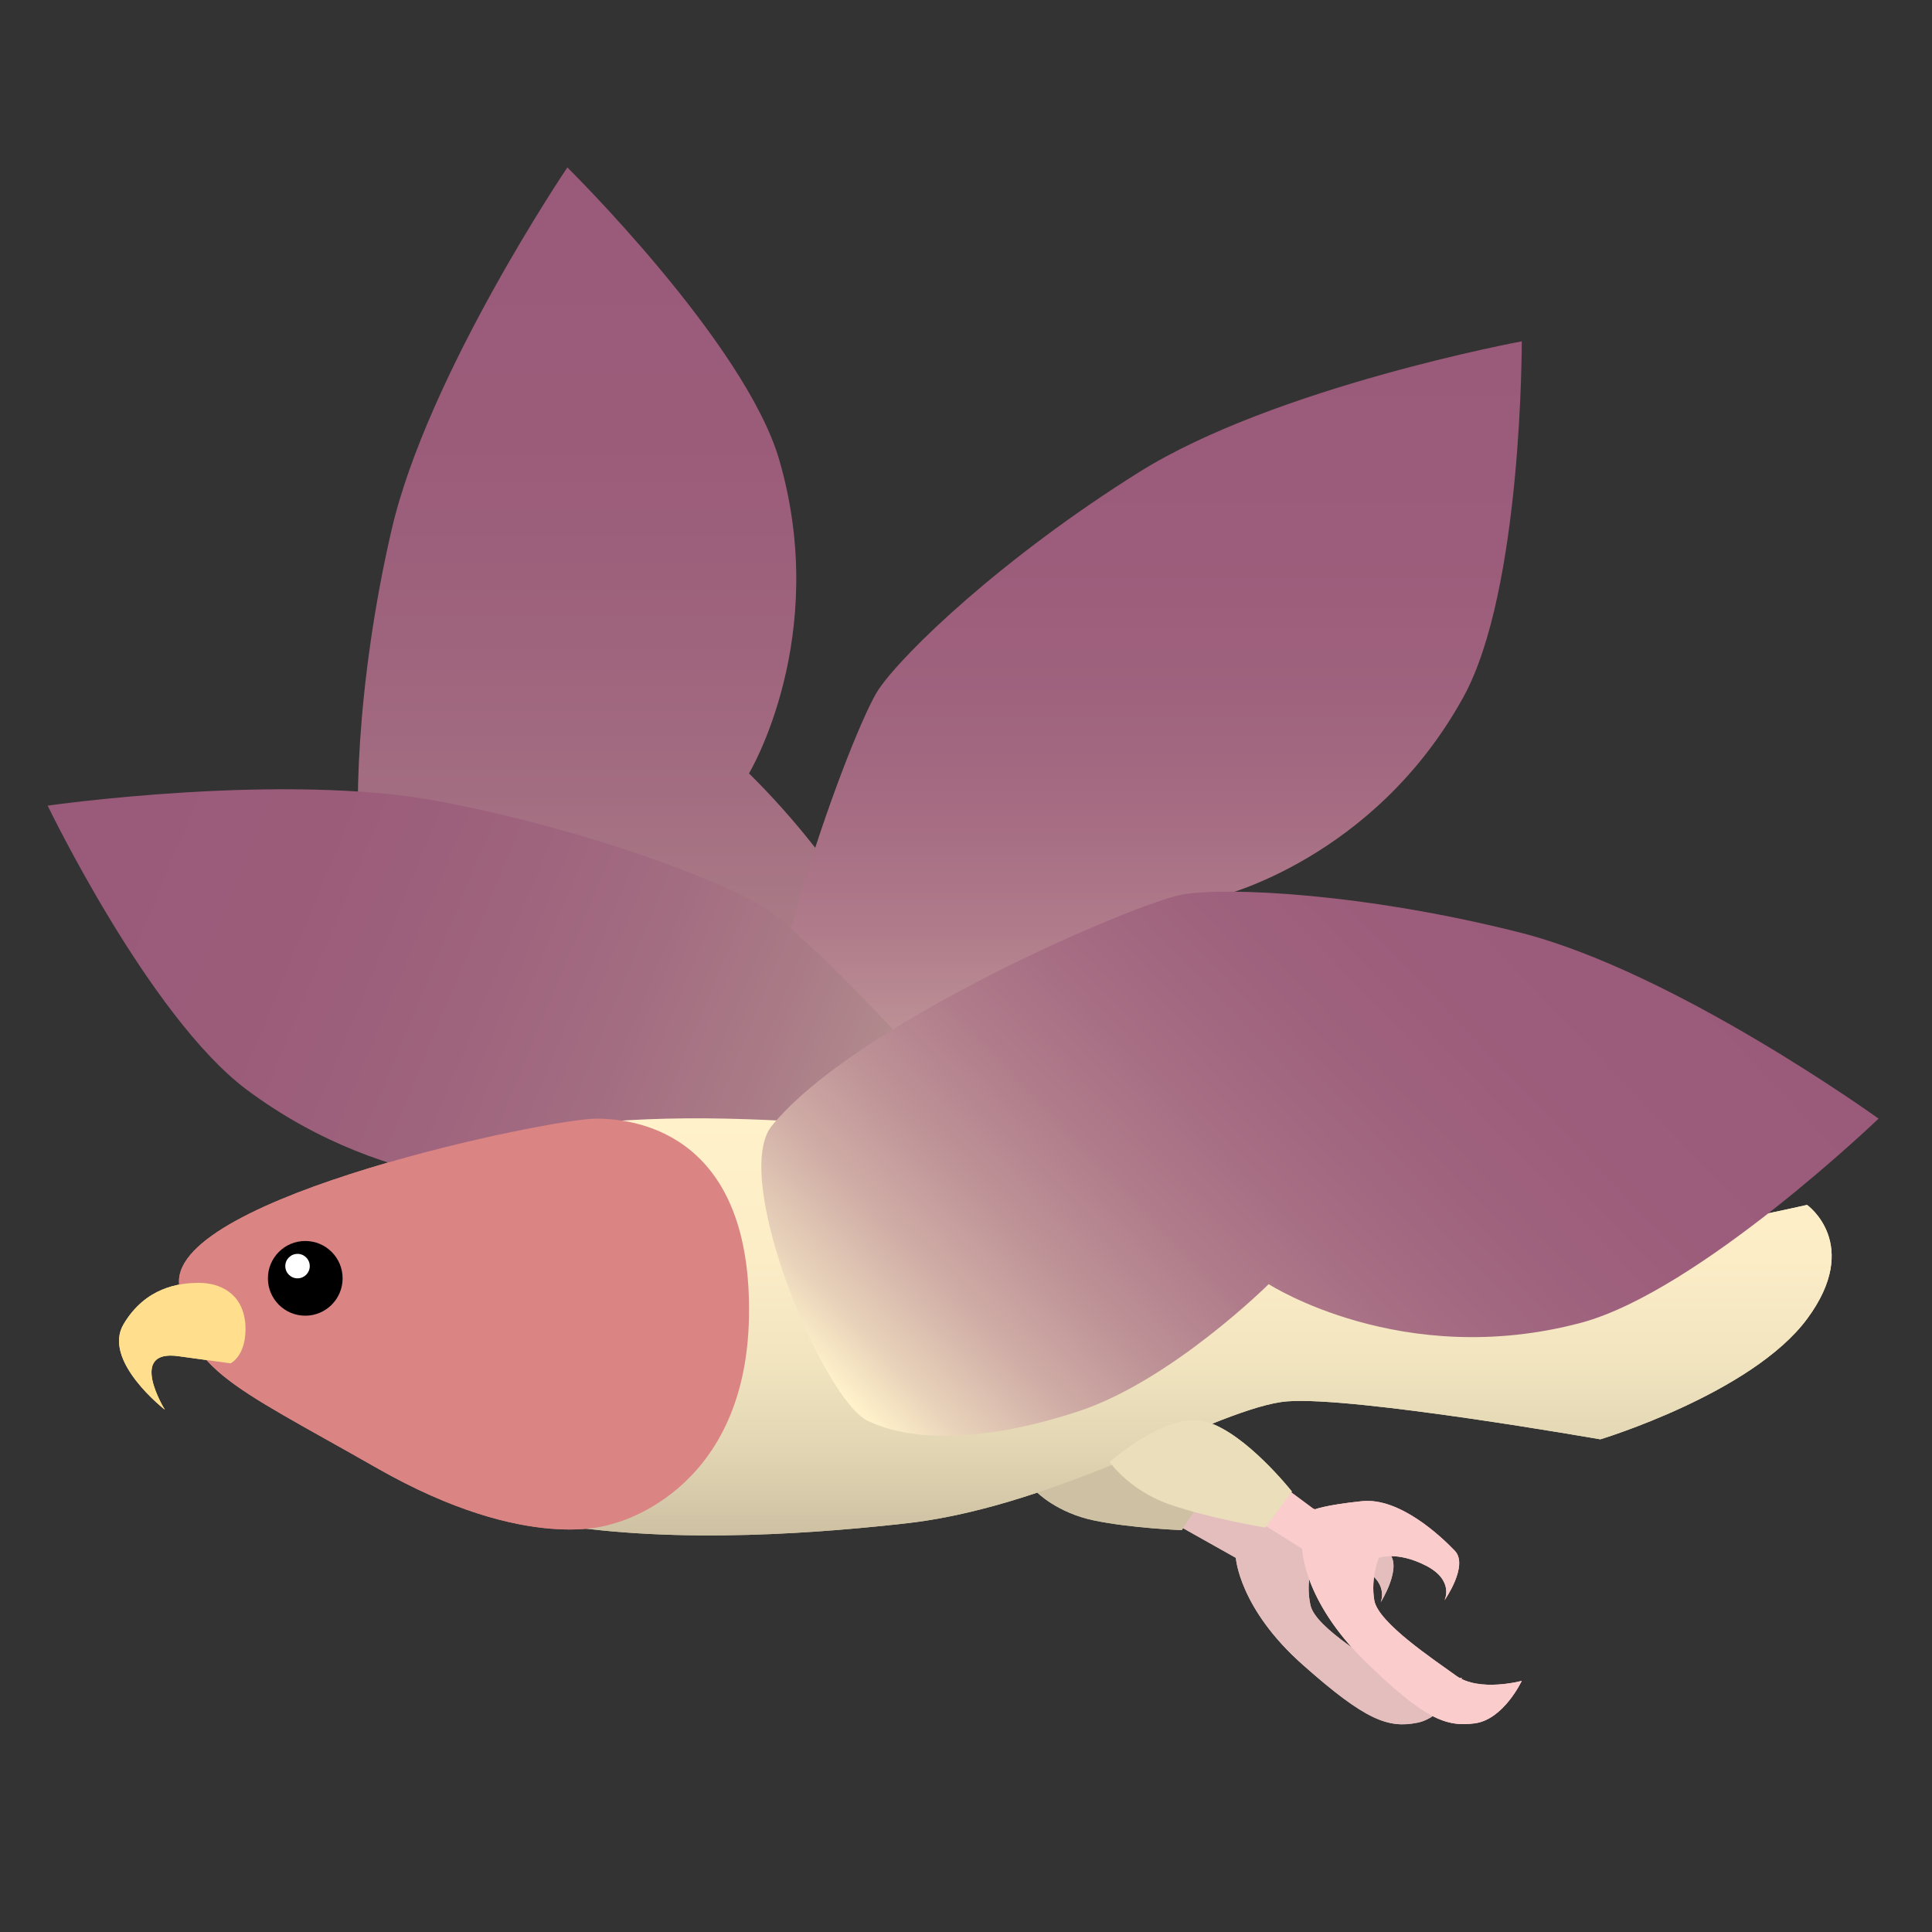 <?xml version="1.0" encoding="utf-8"?>
<!-- Generator: Adobe Illustrator 22.1.0, SVG Export Plug-In . SVG Version: 6.00 Build 0)  -->
<svg version="1.1" id="Layer_1" xmlns="http://www.w3.org/2000/svg" xmlns:xlink="http://www.w3.org/1999/xlink" x="0px" y="0px"
	 viewBox="0 0 300 300" style="enable-background:new 0 0 300 300;" xml:space="preserve">
<rect x="0" y="0" width="300" height="300" fill="#333333" stroke="none"/>
<g id="wing-up">
	<path id="backFeet" style="fill:#E4BEBD;" d="M183,236.9l8.9,5c0,0,0.5,7.9,10.5,16.7c9.7,8.6,13.2,9.8,17.7,8.9s6.9-7,6.9-7
		s-6.5,2.2-10.2-0.2c-3.4-2.2-12.5-7.5-13.3-11s0.3-6.6,0.3-6.6s2.8-1.2,7.4,0.8c4.6,2,3.2,5.3,3.2,5.3s3.5-5.6,1.2-7.7
		c-2.4-2.1-9.1-7.8-14.8-6.9c-5.7,0.9-7.3,1.7-7.3,1.7l-9.6-6.4L183,236.9z"/>
	<path id="backLeg" style="fill:#CEC1A3;" d="M161,231.7c0,0,3.1,3.2,8.9,4.4c5.8,1.2,13.6,1.5,13.6,1.5l3.1-4.7
		c0,0-7.2-6.4-12.8-7.3C168.1,224.7,161,231.7,161,231.7z"/>
	
		<linearGradient id="backWing_2_" gradientUnits="userSpaceOnUse" x1="-799.871" y1="1278.084" x2="-676.923" y2="1156.054" gradientTransform="matrix(0.705 -0.71 0.71 0.705 -245.29 -1268.92)">
		<stop  offset="1.198948e-03" style="stop-color:#CEC1A3"/>
		<stop  offset="7.332816e-02" style="stop-color:#C2AB9A"/>
		<stop  offset="0.189" style="stop-color:#B4908F"/>
		<stop  offset="0.312" style="stop-color:#AA7C87"/>
		<stop  offset="0.445" style="stop-color:#A36D81"/>
		<stop  offset="0.59" style="stop-color:#9E637D"/>
		<stop  offset="0.758" style="stop-color:#9B5C7A"/>
		<stop  offset="1" style="stop-color:#9A5A7A"/>
	</linearGradient>
	<path id="backWing" style="fill:url(#backWing_2_);" d="M93.9,197.9c-16.5-12.6-36.4-56.1-37.7-63c-1.3-6.9-1-28.4,4.6-52.6
		S88.1,26,88.1,26s27.6,27.2,32.9,45.4c8,27.6-4.7,48.7-4.7,48.7s15.4,14.7,20.5,28.8c5.3,14.6,5.5,26,2.3,32.9
		S102.4,203.8,93.9,197.9z"/>
	
		<linearGradient id="body_2_" gradientUnits="userSpaceOnUse" x1="166.362" y1="1218.421" x2="166.362" y2="1153.652" gradientTransform="matrix(1 0 0 1 0 -980)">
		<stop  offset="1.198948e-03" style="stop-color:#CEC1A3"/>
		<stop  offset="2.093196e-03" style="stop-color:#CEC1A3"/>
		<stop  offset="0.203" style="stop-color:#E2D5B3"/>
		<stop  offset="0.42" style="stop-color:#F1E4BF"/>
		<stop  offset="0.666" style="stop-color:#FCEDC7"/>
		<stop  offset="1" style="stop-color:#FFF1C9"/>
	</linearGradient>
	<path id="body" style="fill:url(#body_2_);" d="M48.4,203.8c0,0-5.6-32.6,67.9-30c56.9,2,58.8,17.3,77.1,23.1
		c18.4,5.8,87.2-9.8,87.2-9.8s8.6,6.1,0,17.7c-8.6,11.6-32.1,18.7-32.1,18.7s-38.2-6.7-48.6-5.9s-34.9,16.1-58.8,18.9
		C116.3,239.3,48.4,244.8,48.4,203.8z"/>
	<path id="frontFeet" style="fill:#FBCCCC;" d="M193.6,235.1l8.6,5.4c0,0,0.1,7.9,9.6,17.3c9.3,9.1,12.7,10.4,17.2,9.8
		s7.3-6.6,7.3-6.6s-6.6,1.8-10.2-0.8c-3.3-2.4-12.1-8.2-12.7-11.7c-0.6-3.5,0.7-6.6,0.7-6.6s2.8-1.1,7.3,1.2s2.9,5.4,2.9,5.4
		s3.8-5.4,1.6-7.7s-8.6-8.3-14.4-7.7c-5.8,0.6-7.4,1.3-7.4,1.3l-9.3-6.9L193.6,235.1z"/>
	<path id="frontLeg" style="fill:#EADEBB;" d="M172.3,227c0,0,3,4.4,9.3,6.6c6.3,2.2,14.9,3.6,14.9,3.6l4.1-5.6c0,0-7.1-9-13.2-10.8
		C181.3,219,172.3,227,172.3,227z"/>
	
		<linearGradient id="frontWing_2_" gradientUnits="userSpaceOnUse" x1="177.155" y1="1179.234" x2="177.155" y2="1033" gradientTransform="matrix(1 0 0 1 0 -980)">
		<stop  offset="1.198948e-03" style="stop-color:#FFF2CA"/>
		<stop  offset="6.281341e-02" style="stop-color:#E8D2BA"/>
		<stop  offset="0.159" style="stop-color:#D0ADA6"/>
		<stop  offset="0.263" style="stop-color:#BD9196"/>
		<stop  offset="0.372" style="stop-color:#B07C8B"/>
		<stop  offset="0.49" style="stop-color:#A66D83"/>
		<stop  offset="0.62" style="stop-color:#9F637E"/>
		<stop  offset="0.772" style="stop-color:#9C5C7B"/>
		<stop  offset="1" style="stop-color:#9A5A7A"/>
	</linearGradient>
	<path id="frontWing" style="fill:url(#frontWing_2_);" d="M118.3,178.2c-2.7-20.6,14.2-65.3,18.1-71.1c3.9-5.8,19.4-20.6,40.5-33.8
		S236.3,53,236.3,53s0.1,38.7-9.1,55.3c-13.9,25.2-37.9,30.9-37.9,30.9s0.4,21.2-6.1,34.9c-6.7,14.1-14.6,22.2-21.7,24.8
		S120.1,188.4,118.3,178.2z"/>
	<path id="head" style="fill:#DA8483;" d="M92.6,173.7c7.3,0,24.2,3.2,23.7,30.8c-0.5,27.8-21.5,32.2-21.5,32.2s-12.7,4.7-36.2-8.7
		s-30.2-15.4-30.8-28.8C27.1,185.8,85.3,173.7,92.6,173.7z"/>
	<path id="beak" style="fill:#FFDE8D;" d="M35.8,211.7c0,0,2.6-1.2,2.3-6.1c-0.4-4.9-4.1-6.4-7.2-6.4s-8.3,0.7-11.7,6.4
		s6.4,13.3,6.4,13.3s-5.9-9.5,2.2-8.3L35.8,211.7z"/>
	<g id="eye_1_">
		<circle id="eye" cx="47.4" cy="198.5" r="5.8"/>
		<circle id="eyeShine" style="fill:#FFFFFF;" cx="46.2" cy="196.6" r="1.9"/>
	</g>
</g>
<g id="wing-down">
	<path id="backFeet_1_" style="fill:#E4BEBD;" d="M183,236.9l8.9,5c0,0,0.5,7.9,10.5,16.7c9.7,8.6,13.2,9.8,17.7,8.9s6.9-7,6.9-7
		s-6.5,2.2-10.2-0.2c-3.4-2.2-12.5-7.5-13.3-11s0.3-6.6,0.3-6.6s2.8-1.2,7.4,0.8c4.6,2,3.2,5.3,3.2,5.3s3.5-5.6,1.2-7.7
		c-2.4-2.1-9.1-7.8-14.8-6.9c-5.7,0.9-7.3,1.7-7.3,1.7l-9.6-6.4L183,236.9z"/>
	<path id="backLeg_1_" style="fill:#CEC1A3;" d="M161,231.7c0,0,3.1,3.2,8.9,4.4c5.8,1.2,13.6,1.5,13.6,1.5l3.1-4.7
		c0,0-7.2-6.4-12.8-7.3C168.1,224.7,161,231.7,161,231.7z"/>
	
		<linearGradient id="backWing_3_" gradientUnits="userSpaceOnUse" x1="-477.082" y1="-562.461" x2="-354.164" y2="-440.462" gradientTransform="matrix(-0.893 0.3 -0.412 -0.846 -493.704 -132.857)">
		<stop  offset="1.198948e-03" style="stop-color:#CEC1A3"/>
		<stop  offset="7.332816e-02" style="stop-color:#C2AB9A"/>
		<stop  offset="0.189" style="stop-color:#B4908F"/>
		<stop  offset="0.312" style="stop-color:#AA7C87"/>
		<stop  offset="0.445" style="stop-color:#A36D81"/>
		<stop  offset="0.59" style="stop-color:#9E637D"/>
		<stop  offset="0.758" style="stop-color:#9B5C7A"/>
		<stop  offset="1" style="stop-color:#9A5A7A"/>
	</linearGradient>
	<path id="backWing_1_" style="fill:url(#backWing_3_);" d="M164.2,195.6c-6.1-18.2-39.6-51-45.5-54.7s-25.9-11.7-50.1-16.4
		c-24.2-4.7-61.2,0.6-61.2,0.6s15.8,32.8,30.9,44.1c22.8,17,46.5,14.8,46.5,14.8s8.4,18.1,19.7,27.7c11.7,9.9,22.2,14.4,29.6,14.5
		C141.6,226.2,166.8,204.8,164.2,195.6z"/>
	
		<linearGradient id="body_3_" gradientUnits="userSpaceOnUse" x1="166.362" y1="1218.421" x2="166.362" y2="1153.652" gradientTransform="matrix(1 0 0 1 0 -980)">
		<stop  offset="1.198948e-03" style="stop-color:#CEC1A3"/>
		<stop  offset="2.093196e-03" style="stop-color:#CEC1A3"/>
		<stop  offset="0.203" style="stop-color:#E2D5B3"/>
		<stop  offset="0.42" style="stop-color:#F1E4BF"/>
		<stop  offset="0.666" style="stop-color:#FCEDC7"/>
		<stop  offset="1" style="stop-color:#FFF1C9"/>
	</linearGradient>
	<path id="body_1_" style="fill:url(#body_3_);" d="M48.4,203.8c0,0-5.6-32.6,67.9-30c56.9,2,58.8,17.3,77.1,23.1
		c18.4,5.8,87.2-9.8,87.2-9.8s8.6,6.1,0,17.7c-8.6,11.6-32.1,18.7-32.1,18.7s-38.2-6.7-48.6-5.9s-34.9,16.1-58.8,18.9
		C116.3,239.3,48.4,244.8,48.4,203.8z"/>
	<path id="frontFeet_1_" style="fill:#FBCCCC;" d="M193.6,235.1l8.6,5.4c0,0,0.1,7.9,9.6,17.3c9.3,9.1,12.7,10.4,17.2,9.8
		s7.3-6.6,7.3-6.6s-6.6,1.8-10.2-0.8c-3.3-2.4-12.1-8.2-12.7-11.7c-0.6-3.5,0.7-6.6,0.7-6.6s2.8-1.1,7.3,1.2s2.9,5.4,2.9,5.4
		s3.8-5.4,1.6-7.7s-8.6-8.3-14.4-7.7c-5.8,0.6-7.4,1.3-7.4,1.3l-9.3-6.9L193.6,235.1z"/>
	<path id="frontLeg_1_" style="fill:#EADEBB;" d="M172.3,227c0,0,3,4.4,9.3,6.6c6.3,2.2,14.9,3.6,14.9,3.6l4.1-5.6
		c0,0-7.1-9-13.2-10.8C181.3,219,172.3,227,172.3,227z"/>
	
		<linearGradient id="frontWing_3_" gradientUnits="userSpaceOnUse" x1="489.901" y1="-35.444" x2="489.901" y2="110.73" gradientTransform="matrix(0.692 0.722 0.722 -0.692 -168.006 -146.301)">
		<stop  offset="1.198948e-03" style="stop-color:#FFF2CA"/>
		<stop  offset="6.281341e-02" style="stop-color:#E8D2BA"/>
		<stop  offset="0.159" style="stop-color:#D0ADA6"/>
		<stop  offset="0.263" style="stop-color:#BD9196"/>
		<stop  offset="0.372" style="stop-color:#B07C8B"/>
		<stop  offset="0.49" style="stop-color:#A66D83"/>
		<stop  offset="0.62" style="stop-color:#9F637E"/>
		<stop  offset="0.772" style="stop-color:#9C5C7B"/>
		<stop  offset="1" style="stop-color:#9A5A7A"/>
	</linearGradient>
	<path id="frontWing_1_" style="fill:url(#frontWing_3_);" d="M119.7,175c13-16.2,57-34.9,63.9-36.1c6.9-1.2,28.3-0.2,52.4,5.9
		c24.1,6.1,55.7,28.9,55.7,28.9s-27.9,26.8-46.2,31.7c-27.8,7.4-48.5-6-48.5-6s-15,14.9-29.4,19.7c-14.8,4.9-26.1,4.8-32.9,1.5
		S113.6,183.4,119.7,175z"/>
	<path id="head_1_" style="fill:#DA8483;" d="M92.6,173.7c7.3,0,24.2,3.2,23.7,30.8c-0.5,27.8-21.5,32.2-21.5,32.2
		s-12.7,4.7-36.2-8.7s-30.2-15.4-30.8-28.8C27.1,185.8,85.3,173.7,92.6,173.7z"/>
	<path id="beak_1_" style="fill:#FFDE8D;" d="M35.8,211.7c0,0,2.6-1.2,2.3-6.1c-0.4-4.9-4.1-6.4-7.2-6.4s-8.3,0.7-11.7,6.4
		s6.4,13.3,6.4,13.3s-5.9-9.5,2.2-8.3L35.8,211.7z"/>
	<g id="eye_2_">
		<circle id="eye_3_" cx="47.4" cy="198.5" r="5.8"/>
		<circle id="eyeShine_1_" style="fill:#FFFFFF;" cx="46.2" cy="196.6" r="1.9"/>
	</g>
</g>
</svg>
